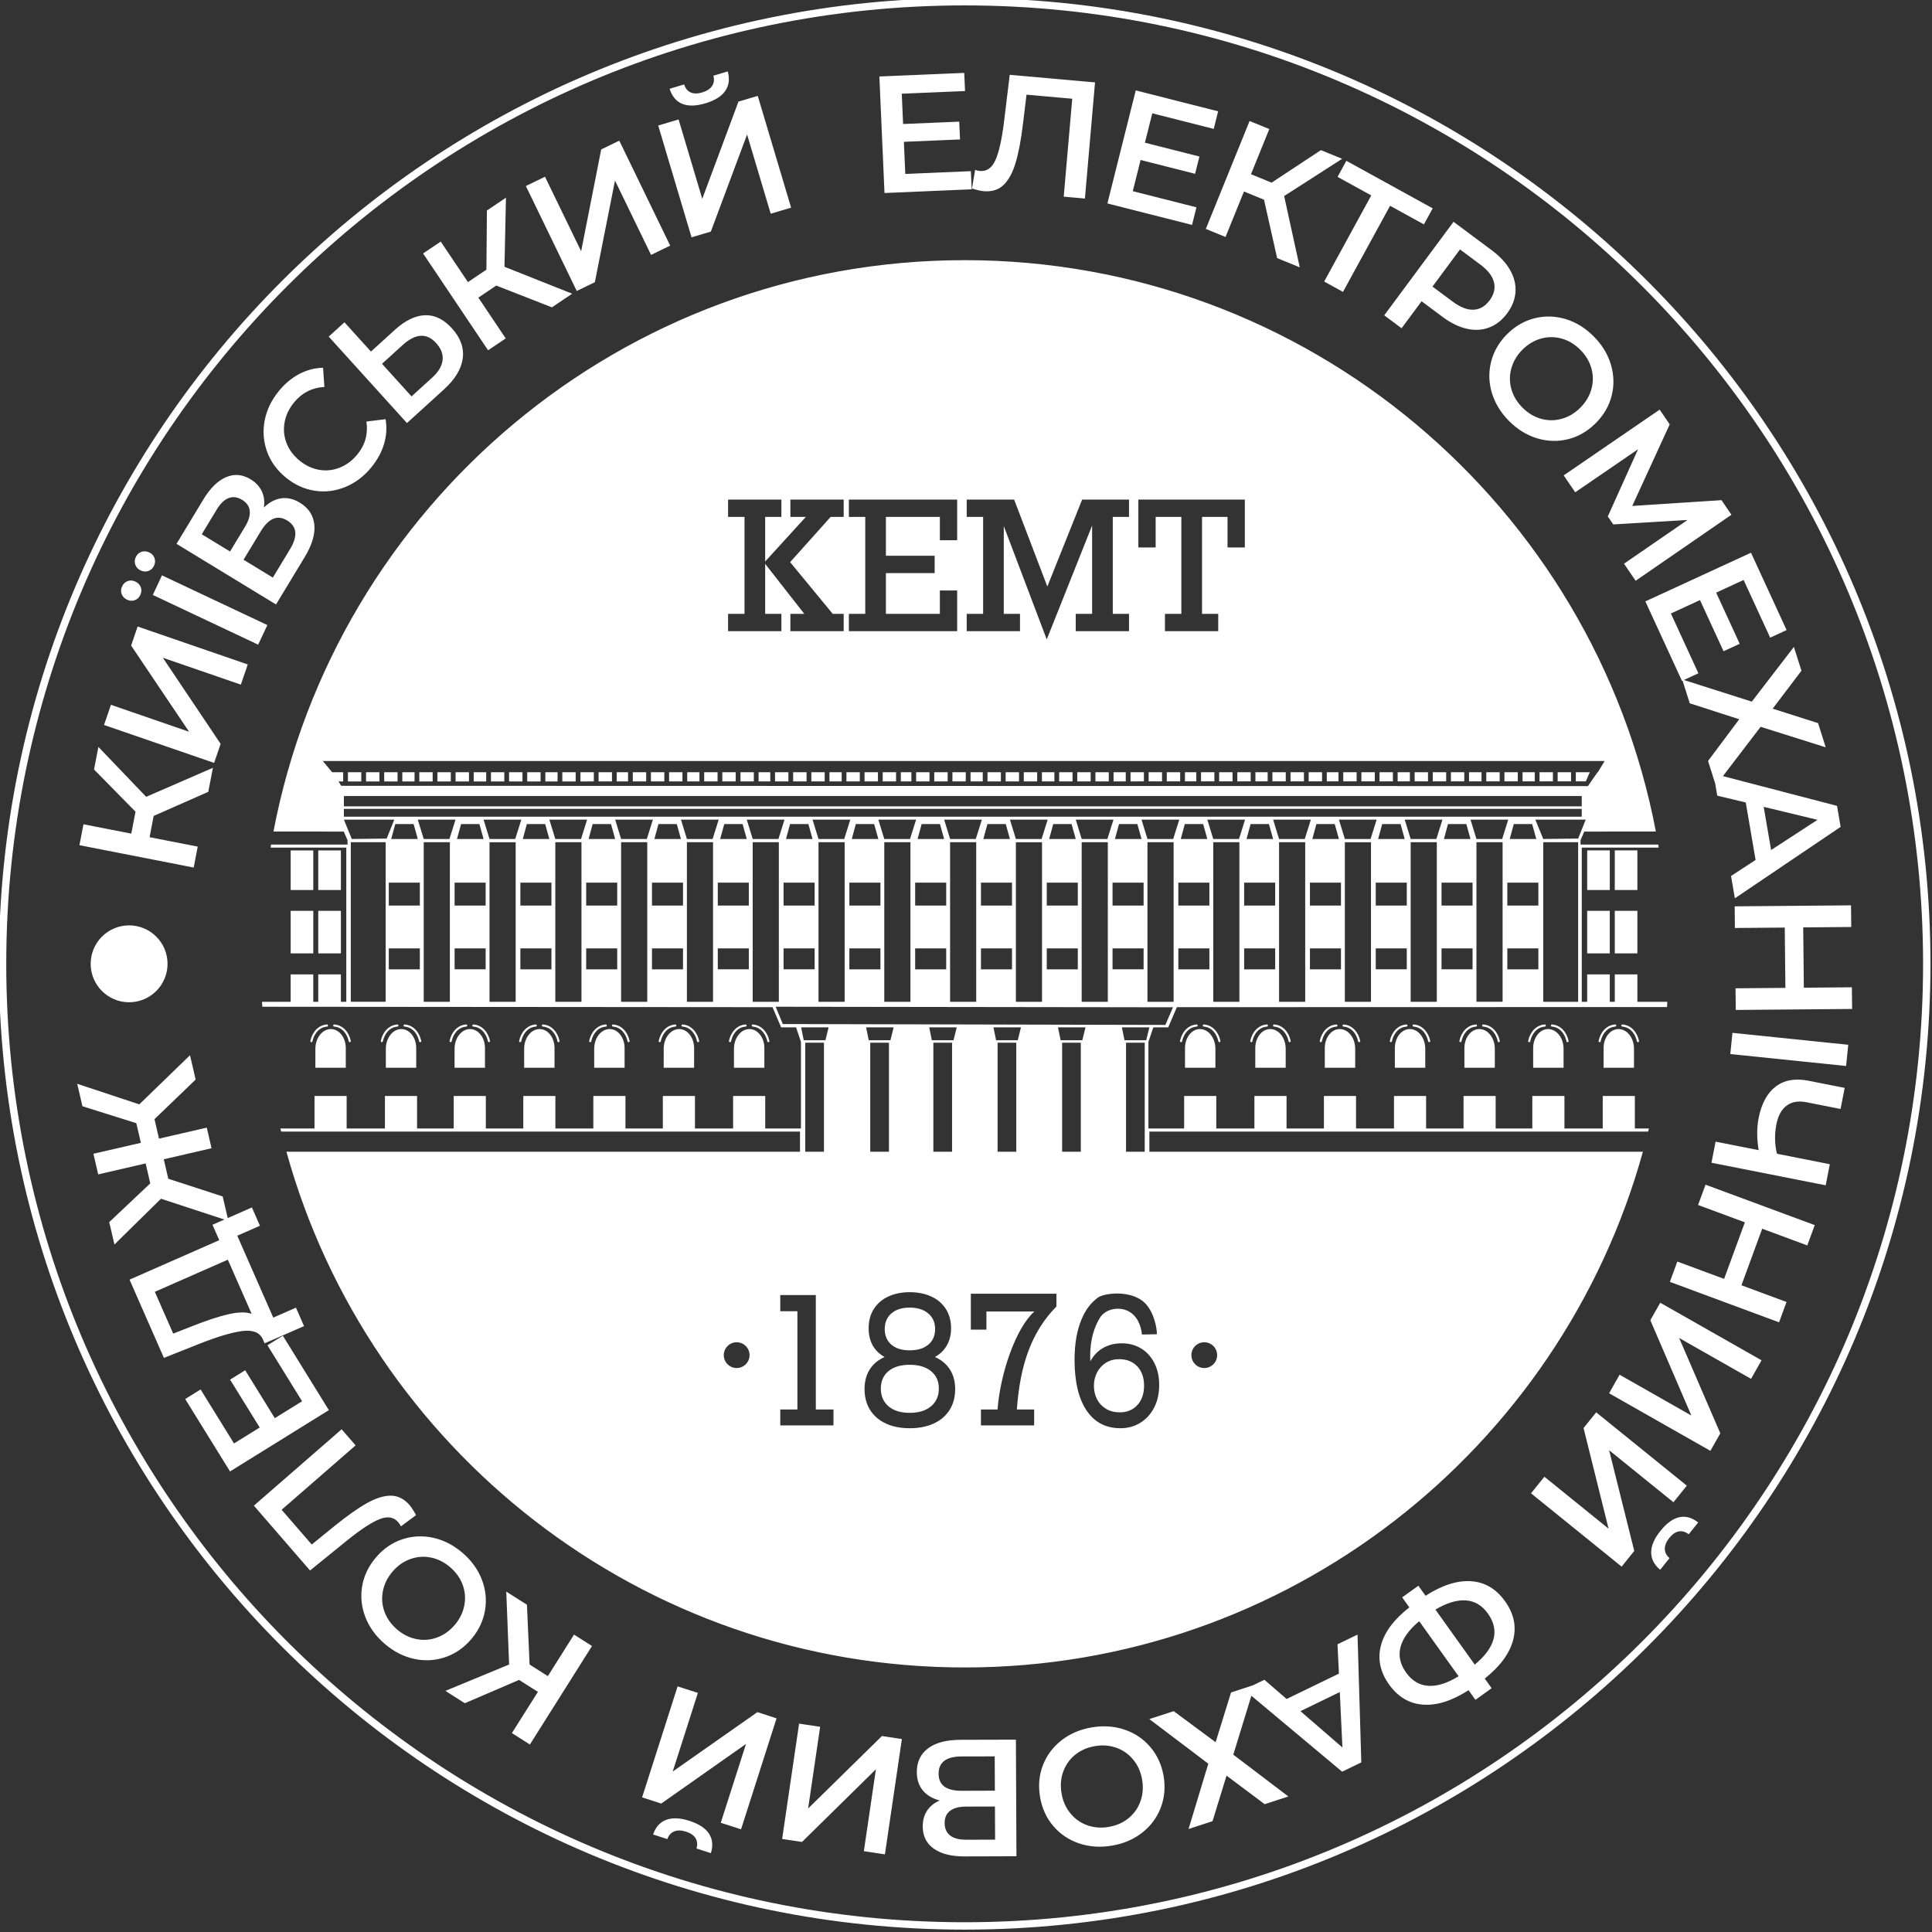 <svg clip-rule="evenodd" fill-rule="evenodd" stroke-linejoin="round" stroke-miterlimit="2" viewBox="0 0 1024 1024" xmlns="http://www.w3.org/2000/svg"><rect x="0" y="0" width="1024" height="1024" fill="#333333" stroke="none"/><path d="m2725.61 4015.72c210.06 0 380.59 170.53 380.59 380.59s-170.53 380.59-380.59 380.59-380.6-170.53-380.6-380.59 170.54-380.59 380.6-380.59zm0 2.91c-208.45 0-377.68 169.23-377.68 377.68s169.23 377.68 377.68 377.68 377.68-169.23 377.68-377.68-169.23-377.68-377.68-377.68zm-291.72 478.44-24.99-8.19-18.34 18.04-2.05-8.83 16.17-15.25-1.82-7.87-18.7 4.32-1.88-8.13 18.7-4.31-1.8-7.74-21.24-6.69-2.04-8.83 24.46 8.1 19.98-19.36 2.22 9.59-16.21 15.6 1.77 7.68 18.83-4.34 1.88 8.12-18.83 4.35 1.78 7.67 21.44 6.98 1.98 8.52 9.53-4.19 3.17 7.21-8.93 3.93 14.18 32.28 8.94-3.93 3.19 7.28-15.55 6.77-.79-1.81c-1.28-2.59-4.05-3.59-8.29-2.99s-9.93 2.33-17.07 5.18l-13.52 5.37-13.55-30.84 35.36-15.55-2.67-6.07zm-12.6 41.99c5.52-2.19 10.24-3.74 14.15-4.65 3.92-.91 6.98-.96 9.19-.17l-9.38-21.34-28.77 12.66 7.24 16.47zm58.51-163.63v16.77h-8.92v-16.77zm-10.88-23.81v15.6h-8.91v-15.6zm0 23.81v16.77h-8.91v-16.77zm539.59-90.73-.24.11-14.42-31.32 41.63-19.18 14.03 30.48-6.48 2.98-10.46-22.72-10.82 4.99 9.28 20.16-6.37 2.93-9.28-20.16-11.47 5.29 10.84 23.56-5.73 2.64 26.78 8.53 16.58-21.57 2.98 9.39-11.34 14.95 17.89 5.7 3.01 9.52-25.64-8.07-14.87 19.43 44.97 11.72 1.42 8.28-41.68 28.15-1.51-8.8 9.68-6.31-3.88-22.65-11.23-2.69-.82-4.8-2.81-8.87 12.3-16.44-19.51-6.29zm34.89 66.77 18.29-11.91-21.21-5.11zm-204.81 333.27-7.12 23.21 21.7 16.48-9.33 3.04-15.04-11.26-5.51 17.95-9.46 3.09 7.79-25.74-23.23-17.58 9.59-3.12 16.52 12.23 6.08-19.6 8.6-2.8 4.54-2.2 8.76 7.57 20.62-10-.57-11.55 7.89-3.83 1.49 50.37-7.55 3.66zm19.34 6.07 16.54 14.31-1.04-21.83zm-378.13-339.19v15.6h-8.92v-15.6zm-27.7-1.11c.06-.4.13-.8.2-1.19h30.11v-1.76l-1.48-3.37-27.7-.01c24.41-128.15 137.16-225.16 272.38-225.16s247.97 97.01 272.38 225.16l-28.21.01-1.47 3.37v1.76h30.61c.07.39.14.79.2 1.19h-30.33v60.76h2.13v-10.8h8.91v10.8h1.97v-10.8h8.91v10.8h11.79c-.04.69-.08 1.38-.12 2.07l-193.15.05-3.4 7.95h-5.88l-1.93 5.73v34.13h14.08v-12.82h12.66v12.82h15.03v-12.82h12.66v12.82h14.73v-12.82h12.66v12.82h14.95v-12.82h12.66v12.82h14.75v-12.82h12.66v12.82h14.44v-12.82h12.66v12.82h15.09v-12.82h12.66v12.82h5.53c-.09.41-.19.81-.29 1.21h-196.55v7.95h194.48c-32.43 117.13-139.87 203.23-267.27 203.23s-234.84-86.1-267.27-203.23h202.38v-7.95h-204.45c-.1-.4-.2-.8-.3-1.21h13.44v-12.82h12.66v12.82h15.09v-12.82h12.66v12.82h14.44v-12.82h12.66v12.82h14.76v-12.82h12.65v12.82h14.95v-12.82h12.66v12.82h14.73v-12.82h12.66v12.82h15.03v-12.82h12.66v12.82h14.08v-34.13l-1.92-5.73h-5.89l-3.4-7.95-201.05-.16c-.04-.65-.08-1.31-.12-1.96h11.29v-10.8h8.91v10.8h1.96v-10.8h8.92v10.8h2.13v-60.76zm433.63-2.12h-10.3v62.88h10.3zm-11.83 15.93h-12.23v9.04h12.23zm0 25.91h-12.23v8.25h12.23zm-362.99-25.91h-12.23v9.04h12.23zm0 25.91h-12.23v8.25h12.23zm37.76-41.84h-10.3v62.88h10.3zm2.23-8.9h-14.87l2.34 7.63h10.13zm141.51 50.74h-12.24v8.25h12.24zm-166.86-43.11h10.48l-1.65-5.89h-7.22zm195.09 80.27h-7.37v42.97h7.37zm25.31 0h-7.37v42.97h7.37zm52.45-6.05h-10.84l1.04 5.08h8.54zm-128.24 6.05h-7.37v42.97h7.37zm100.03-63.07h-12.23v9.04h12.23zm0 25.91h-12.23v8.25h12.23zm-14.1-41.84h-10.3v62.88h10.3zm2.23-8.9h-14.87l2.34 7.63h10.13zm-25.35 7.63h10.48l-1.65-5.89h-7.22zm11.29 17.2h-12.23v9.04h12.23zm-37.79-24.83h-14.88l2.34 7.63h10.14zm-25.35 7.63h10.47l-1.65-5.89h-7.22zm11.29 17.2h-12.24v9.04h12.24zm-63.73-24.83h-14.87l2.34 7.63h10.13zm-51.85 0h-14.88l2.34 7.63h10.14zm271.14 24.83h-12.23v9.04h12.23zm14.06-24.83h-14.87l2.34 7.63h10.13zm-25.93 0h-14.87l2.34 7.63h10.14zm-91.84 50.74h-12.23v8.25h12.23zm223.1-41.84h-13.75v62.88h13.75zm2.98-8.9h-19.85l3.12 7.63 13.75-.17zm-447.6 8.9h-10.3v62.88h10.3zm2.23-8.9h-14.87l2.34 7.63h10.13zm-25.35 7.63h10.48l-1.65-5.89h-7.22zm230.54 1.27h-10.3v62.88h10.3zm2.23-8.9h-14.87l2.34 7.63h10.13zm-60.4 81.85h-10.83l1.03 5.08h8.55zm75.8 0h-10.84l1.04 5.08h8.54zm23.59 6.05h-7.37v42.97h7.37zm25.18 0h-7.37v42.97h7.37zm-100.79 0h-7.37v42.97h7.37zm-92.43-80.27h10.47l-1.65-5.89h-7.22zm11.28 17.2h-12.23v9.04h12.23zm82.99 57.02h-10.84l1.04 5.08h8.55zm24.87 0h-10.84l1.03 5.08h8.55zm140.13-74.22h10.48l-1.65-5.89h-7.22zm-247.99 43.11h-12.23v8.25h12.23zm-113.79-50.74h-19.85l3.12 7.63 13.75-.17zm61.94 50.74h-12.24v8.25h12.24zm37.76-41.84h-10.31v62.88h10.31zm221.51 15.93h-12.23v9.04h12.23zm-114.99-17.2h10.47l-1.65-5.89h-7.22zm11.28 17.2h-12.23v9.04h12.23zm0 25.91h-12.23v8.25h12.23zm169.63-50.74h-14.87l2.34 7.63h10.13zm-80.01 8.9h-10.31v62.88h10.31zm2.23-8.9h-14.88l2.34 7.63h10.14zm-36.96 81.85h-10.84l1.04 5.08h8.55zm195.56-91.15h-487.8v4.07h487.8zm-417.3 16.93h10.47l-1.65-5.89h-7.21zm11.29 17.2h-12.24v9.04h12.24zm219.25-15.93h-10.3v62.88h10.3zm-141.47 15.93h-12.23v9.04h12.23zm-51.86 25.91h-12.23v8.25h12.23zm37.76-41.84h-10.3v62.88h10.3zm210.23-1.27h10.48l-1.65-5.89h-7.22zm-2.81 1.27h-10.3v62.88h10.3zm-231.12-8.9h-14.87l2.34 7.63h10.14zm-25.34 7.63h10.47l-1.65-5.89h-7.22zm374.27 17.2h-12.23v9.04h12.23zm-299.3-15.93h-10.3v62.88h10.3zm2.81-1.27h10.47l-1.64-5.89h-7.22zm49.05 1.27h-10.31v62.88h10.31zm221.51 15.93h-12.23v9.04h12.23zm-296.49-17.2h10.48l-1.65-5.89h-7.22zm311.13 0h10.48l-1.65-5.89h-7.22zm-259.85-7.63h-14.88l2.35 7.63h10.13zm-25.93 0h-14.87l2.34 7.63h10.13zm259.28 0h-14.88l2.35 7.63h10.13zm-14.06 24.83h-12.23v9.04h12.23zm-325.23-15.93h-10.31v62.88h10.31zm313.94-1.27h10.47l-1.64-5.89h-7.23zm63.14 43.11h-12.23v8.25h12.23zm23.44-69.42 2.68-4.43h-505.15l3.7 4.43h4.34v3.63h-1.83l1.05 1.72 491.3.12.64-.94 3.15-4.53zm-50.76 0h4.92v3.59h-4.92zm21.09 0h4.81v3.59h-4.81zm-378.4 0h5.27v3.63h-5.27zm181.86 0h5.26v3.61h-5.26zm182.24 0h5.28v3.59h-5.28zm-406.16 0h5.27v3.63h-5.27zm202.93 0h4.81v3.61h-4.81zm-118.79 0h5.26v3.62h-5.26zm153.71 0h5.27v3.61h-5.27zm196.44 0h5.28v3.59h-5.28zm7.16 0h5.5l-1.56 3.59h-3.94zm-392.24 0h5.27v3.62l-5.27.01zm377.94 0h5.27v3.59h-5.27zm-119.1 0h5.27v3.6h-5.27zm7.14 0h4.82v3.6h-4.82zm-308.05 0h4.92v3.63h-4.92zm6.8 0h5.26v3.63h-5.26zm7.14 0h5.28v3.63h-5.28zm7.15 0h5.27v3.63h-5.27zm41.61 0h5.27v3.62h-5.27zm7.14 0h5.28v3.62h-5.28zm-119.4 0h5.26v3.63h-5.26zm252.04 0h5.27v3.61h-5.27zm77.8 0h4.46v3.6h-4.46zm-147.23 0h5.26v3.62h-5.26zm7.14 0h4.82v3.62h-4.82zm6.69 0h5.27v3.62h-5.27zm7.14 0h5.28v3.61l-5.28.01zm7.16 0h5.26v3.61h-5.26zm7.14 0h4.16v3.61h-4.16zm6.03 0h5.27v3.61h-5.27zm7.14 0h5.28v3.61h-5.28zm7.16 0h5.26v3.61h-5.26zm126.1 0h5.26v3.6h-5.26zm7.14 0h5.28v3.6h-5.28zm7.15 0h5.27v3.6h-5.27zm7.14 0h4.61v3.6h-4.61zm6.49 0h5.26v3.6h-5.26zm7.14 0h5.28v3.6h-5.28zm7.15 0h5.27v3.6h-5.27zm-70.34 0h5.26v3.6h-5.26zm77.48 0h4.82v3.6h-4.82zm6.7 0h5.26v3.6h-5.26zm7.14 0h5.28v3.59h-5.28zm7.15 0h5.27v3.59h-5.27zm-300.95 0h4.82v3.62h-4.82zm6.69 0h5.27v3.62h-5.27zm-112.26 0h5.26v3.63h-5.26zm7.14 0h5.27v3.63h-5.27zm308.05 0h5.28v3.6h-5.28zm-195.79 0h5.28v3.62h-5.28zm7.16 0h5.26v3.62h-5.26zm7.14 0h4.61v3.62h-4.61zm6.48 0h5.27v3.62h-5.27zm-146.88 0h4.82v3.63h-4.82zm154.02 0h5.28v3.62h-5.28zm126.26 0h4.81v3.61h-4.81zm6.69 0h5.27v3.6l-5.27.01zm-202.48 0h4.47v3.62h-4.47zm209.62 0h5.28v3.6h-5.28zm-308.4 0h5.28v3.63h-5.28zm7.15 0h5.27v3.63h-5.27zm273.12 0h5.28v3.61h-5.28zm7.16 0h5.26v3.61h-5.26zm161.17 0h5.26v3.59h-5.26zm-196.56 0h5.28v3.61h-5.28zm-160.4 0h5.27v3.62h-5.27zm223.91 0h5.27v3.6h-5.27zm-49.21 0h4.92v3.61h-4.92zm-195.69 0h4.82v3.63h-4.82zm351.3 27.58h-10.3v62.88h10.3zm-233.35 0h-10.3v62.88h10.3zm106.52-1.27h10.47l-1.65-5.89h-7.22zm11.29 17.2h-12.24v9.04h12.24zm14.64-17.2h10.47l-1.65-5.89h-7.22zm49.04 1.27h-10.3v62.88h10.3zm-75.55-8.9h-14.87l2.34 7.63h10.13zm63.72 50.74h-12.23v8.25h12.23zm-89.07-43.11h10.48l-1.65-5.89h-7.22zm209.88-11.88h-487.8v3.1h487.8zm-132.77-103v-18.87h-41.96v18.87h6.82v-12.05h10.12v38.21h-6.46v6.82h21v-6.82h-6.39v-38.21h10.05v12.05zm-90.91-18.87h-18.69v6.82h6.47v38.21h-6.47v6.82h21v-6.82h-6.39v-34.6l16.93 44.68 17.88-44.89v34.81h-6.46v6.82h21v-6.82h-6.4v-38.21h6.4v-6.82h-18.47l-13.72 34.26zm-22.45 0h-42.68v6.82h6.46v38.21h-6.46v6.82h42.68v-16.03h-6.82v9.21h-21.26v-16.05h19.21v-6.85h-19.21v-15.31h21.26v9.21h6.82zm-75.66 6.82h6.39v-6.82h-21v6.82h6.47v38.21h-6.47v6.82h21v-6.82h-6.39v-19.7l15.42 19.7h-5.48v6.82h21v-6.82h-4.31l-16.79-20.37 15.97-17.84h5.13v-6.82h-21v6.82h6.1l-16.04 17.58zm12.7 351.74h-6.75v6.27h20.97v-6.27h-6.96v-45.09h-14.01v6.38h6.75zm78.87 0h-6.54v6.27h20.97v-6.27h-6.81c1.22-17.44 5.74-30.63 15.59-40.58v-5.04h-33.73v14.16h6.14v-7.15h18.89c-7.32 6.53-13.43 24.4-14.51 38.61zm48.93-26.08c-2.7 0-5.13.6-7.29 1.81-2.15 1.22-3.84 2.98-5.07 5.3-.04-.46-.07-1.11-.07-1.93 0-6.65 1.58-11.51 3.82-15.2 2.25-3.69 7.67-4.49 11.23-2.64 3.59 1.86 5.04 5.87 5.36 9.21l5.87-.12c.16-1.79-1.09-9.63-5.63-13.12-5.69-4.36-15.44-3.02-17.66-1.28-2.97 2.31-4.88 4.78-6.59 9.04-1.7 4.25-2.55 9.39-2.55 15.42 0 8.61 1.57 15.26 4.71 19.95s7.6 7.03 13.38 7.03c2.88 0 5.47-.7 7.79-2.12s4.14-3.42 5.47-5.99c1.34-2.58 2-5.57 2-8.97 0-3.25-.63-6.12-1.9-8.62s-3.03-4.42-5.26-5.76c-2.24-1.34-4.77-2.01-7.61-2.01zm-.73 27.21c-2.14 0-3.97-.47-5.51-1.43-1.54-.95-2.71-2.21-3.51-3.79-.8-1.57-1.2-3.31-1.2-5.22 0-1.95.42-3.73 1.26-5.33s2.01-2.86 3.51-3.79 3.21-1.39 5.14-1.39c2.99 0 5.38.94 7.17 2.82 1.78 1.88 2.68 4.42 2.68 7.62 0 3.19-.89 5.75-2.65 7.65-1.76 1.91-4.06 2.86-6.89 2.86zm-289.32-224.67h-13.74v62.88h13.74zm153.69 64.84 2.81 6.81 150.76.35 2.99-6.95zm170.91-23h-12.23v8.25h12.23zm-186.28 155.21c-2.8 0-5.08 2.28-5.08 5.08s2.28 5.08 5.08 5.08 5.08-2.28 5.08-5.08-2.28-5.08-5.08-5.08zm184.26 0c-2.8 0-5.07 2.28-5.07 5.08s2.27 5.08 5.07 5.08 5.08-2.28 5.08-5.08-2.28-5.08-5.08-5.08zm-106.13 5.81c2.06-1.15 3.63-2.69 4.72-4.61s1.64-4.16 1.64-6.7c0-2.9-.67-5.42-2.02-7.56-1.35-2.15-3.26-3.8-5.72-4.94-2.46-1.15-5.32-1.73-8.57-1.73-3.21 0-6.04.58-8.48 1.73-2.44 1.14-4.33 2.79-5.68 4.94-1.35 2.14-2.02 4.66-2.02 7.56 0 2.59.53 4.84 1.6 6.74 1.07 1.89 2.63 3.42 4.69 4.57-2.57 1.14-4.53 2.79-5.88 4.94s-2.02 4.71-2.02 7.71c0 3.15.73 5.88 2.18 8.2 1.46 2.32 3.52 4.11 6.2 5.35 2.68 1.25 5.81 1.87 9.41 1.87 3.64 0 6.81-.62 9.5-1.87 2.7-1.24 4.78-3.03 6.23-5.35 1.46-2.32 2.19-5.05 2.19-8.2 0-3-.69-5.56-2.06-7.71s-3.34-3.8-5.91-4.94zm-9.95-19.47c3.04 0 5.47.76 7.29 2.28s2.73 3.58 2.73 6.18-.89 4.64-2.67 6.14-4.23 2.24-7.35 2.24c-3.08 0-5.49-.74-7.23-2.24-1.73-1.5-2.6-3.54-2.6-6.14s.88-4.66 2.64-6.18c1.75-1.52 4.15-2.28 7.19-2.28zm0 41.48c-3.55 0-6.34-.86-8.35-2.58-2.01-1.73-3.02-4.06-3.02-7 0-2.9 1.01-5.18 3.02-6.86 2.01-1.67 4.8-2.5 8.35-2.5s6.36.83 8.41 2.5c2.06 1.68 3.08 3.96 3.08 6.86 0 2.94-1.02 5.27-3.08 7-2.05 1.72-4.86 2.58-8.41 2.58zm221.81-183.03h-12.23v8.25h12.23zm-259.27 0h-12.24v8.25h12.24zm129.64 0h-12.24v8.25h12.24zm-207.43-25.91h-12.23v9.04h12.23zm348.9-15.93h-10.31v62.88h10.31zm-37.76 41.84h-12.23v8.25h12.23zm-362.99 0h-12.23v8.25h12.23zm377.63-43.11h10.47l-1.65-5.89h-7.22zm-273.92 43.11h-12.23v8.25h12.23zm299.26-50.74h-14.87l2.34 7.63h10.14zm-273.33 24.83h-12.24v9.04h12.24zm-129.64 0h-12.23v9.04h12.23zm316.43 62.53c-.6-2.86-2.54-5.56-5.76-5.8-.23-.02-.4-.22-.38-.45.01-.23.22-.4.45-.38 3.61.27 5.83 3.25 6.5 6.46.05.23-.09.45-.32.49-.22.05-.44-.09-.49-.32zm-1.16 2.95v7.47h-11.98v-7.77c0-4.13 2.63-7.48 5.87-7.48h.01c3.37 0 6.1 3.48 6.1 7.78zm-26.53-2.95c-.6-2.86-2.53-5.56-5.75-5.8-.23-.02-.41-.22-.39-.45s.22-.4.45-.38c3.61.27 5.83 3.25 6.51 6.46.04.23-.1.45-.32.49-.23.05-.45-.09-.5-.32zm81.53 2.95v7.47h-11.98v-7.77c0-4.13 2.63-7.48 5.87-7.48 3.37 0 6.11 3.48 6.11 7.78zm41.37-2.95c-.05.23-.27.37-.49.32-.23-.04-.37-.26-.33-.49.68-3.21 2.9-6.19 6.51-6.46.23-.02.43.15.45.38s-.16.43-.38.45c-3.23.24-5.16 2.94-5.76 5.8zm-137.19 0c-.05.23-.27.37-.5.32-.22-.04-.37-.26-.32-.49.67-3.21 2.89-6.19 6.51-6.46.23-.02.43.15.45.38.01.23-.16.43-.39.45-3.22.24-5.15 2.94-5.75 5.8zm27.68 0c-.04.23-.27.37-.49.32-.23-.04-.37-.26-.32-.49.67-3.21 2.89-6.19 6.51-6.46.23-.02.43.15.44.38.02.23-.15.43-.38.45-3.22.24-5.15 2.94-5.76 5.8zm95.55 2.95v7.47h-11.98v-7.77c0-4.13 2.63-7.48 5.87-7.48 3.37 0 6.11 3.48 6.11 7.78zm-55.02 0v7.47h-11.98v-7.77c0-4.13 2.63-7.48 5.87-7.48h.01c3.37 0 6.1 3.48 6.1 7.78zm56.18-2.95c-.6-2.86-2.54-5.56-5.76-5.8-.23-.02-.4-.22-.38-.45.01-.23.21-.4.44-.38 3.62.27 5.84 3.25 6.51 6.46.05.23-.1.45-.32.49-.22.05-.45-.09-.49-.32zm49.75-188.21 25.03-17.23-29.26 1.75-2.15-3.15 11.91-26.46-24.75 16.95-4.55-6.66 37.82-25.91 3.96 5.8-14.76 32.15 35.17-2.28 3.92 5.75-37.75 26.01zm89.89 175.46-45.85.39-.09-8.53 19.65-.17-.25-23.76-19.65.16-.08-8.53 45.84-.39.09 8.53-18.93.16.25 23.77 18.93-.17zm-1.53 14.11-.84 8.36-45.63-4.7.84-8.36zm-440.25-1.36c-.05.23-.27.37-.49.32-.23-.04-.37-.26-.33-.49.68-3.21 2.9-6.19 6.51-6.46.23-.02.43.15.45.38s-.15.43-.38.45c-3.23.24-5.16 2.94-5.76 5.8zm-150.65 0c-.6-2.86-2.54-5.56-5.76-5.8-.23-.02-.4-.22-.38-.45s.22-.4.45-.38c3.61.27 5.83 3.25 6.5 6.46.05.23-.09.45-.32.49-.22.05-.44-.09-.49-.32zm14.62 2.95c0-4.3 2.73-7.78 6.1-7.78 3.25 0 5.87 3.35 5.87 7.48v7.77h-11.97zm40.23-2.95c-.6-2.86-2.54-5.56-5.76-5.8-.23-.02-.4-.22-.38-.45s.22-.4.45-.38c3.61.27 5.83 3.25 6.51 6.46.04.23-.1.45-.33.49-.22.05-.44-.09-.49-.32zm82.41 0c-.6-2.86-2.54-5.56-5.76-5.8-.23-.02-.4-.22-.38-.45.01-.23.21-.4.44-.38 3.62.27 5.84 3.25 6.51 6.46.05.23-.09.45-.32.49-.22.05-.44-.09-.49-.32zm286.43-321.92-13.33-7.34-18.56 33.94-7.41-4.08 18.55-33.94-13.27-7.31 3.46-6.33 34.02 18.73zm26.83 10.26c3.19 2.38 5.58 4.97 7.17 7.79s2.28 5.68 2.09 8.59c-.2 2.91-1.29 5.71-3.3 8.41-1.97 2.67-4.33 4.53-7.06 5.57s-5.67 1.21-8.82.5c-3.15-.72-6.32-2.26-9.51-4.64l-8.31-6.19-7.89 10.63-6.84-5.09 27.32-36.86zm-15.46 20.19c2.99 2.23 5.72 3.28 8.2 3.17 2.48-.12 4.59-1.35 6.33-3.7 1.74-2.36 2.31-4.74 1.7-7.15-.6-2.42-2.4-4.73-5.38-6.95l-8-5.96-10.84 14.64zm22.16 47.01c-3.3-3.32-5.55-7.04-6.77-11.14-1.21-4.11-1.3-8.19-.26-12.26 1.04-4.06 3.14-7.67 6.3-10.82 3.15-3.14 6.76-5.23 10.82-6.25s8.14-.91 12.23.32c4.09 1.24 7.78 3.52 11.08 6.84s5.56 7.04 6.77 11.14 1.31 8.18.28 12.23c-1.02 4.05-3.13 7.67-6.31 10.84-3.19 3.18-6.8 5.27-10.85 6.28s-8.12.89-12.21-.34c-4.08-1.24-7.78-3.52-11.08-6.84zm5.29-5.28c2.16 2.18 4.59 3.65 7.29 4.41 2.7.77 5.42.78 8.15.03s5.18-2.2 7.35-4.36c2.16-2.16 3.63-4.6 4.39-7.34s.76-5.46.01-8.17-2.21-5.15-4.37-7.33c-2.16-2.17-4.58-3.64-7.29-4.41-2.7-.76-5.41-.78-8.15-.03-2.73.75-5.18 2.21-7.35 4.37-2.16 2.15-3.62 4.6-4.38 7.34-.77 2.73-.77 5.46-.02 8.17.76 2.71 2.21 5.15 4.37 7.32zm25.52 174.51h8.91v15.6h-8.91zm5.31 75.23c-.05.23-.27.37-.49.32-.23-.04-.37-.26-.32-.49.67-3.21 2.89-6.19 6.51-6.46.23-.02.43.15.44.38.02.23-.15.43-.38.45-3.22.24-5.16 2.94-5.76 5.8zm-452.79 0c-.04.23-.26.37-.49.32-.22-.04-.37-.26-.32-.49.67-3.21 2.89-6.19 6.51-6.46.23-.02.43.15.45.38.01.23-.16.43-.39.45-3.22.24-5.15 2.94-5.76 5.8zm541.47 56.74-45.01-8.89 1.62-8.31 16.97 3.35c-.75-4.56-.76-8.76-.02-12.58 1.13-5.75 3.37-9.91 6.74-12.48 3.38-2.56 7.65-3.33 12.84-2.31l14.34 2.83-1.62 8.31-13.44-2.65c-3.17-.63-5.77-.19-7.8 1.33-2.04 1.52-3.39 3.99-4.06 7.43-.76 3.9-.68 7.75.23 11.54l20.83 4.12zm-18.37 53.99-43.04-15.94 2.94-8 18.44 6.83 8.18-22.29-18.44-6.83 2.94-8 43.04 15.93-2.94 8-17.77-6.58-8.18 22.29 17.77 6.58zm-6.91 14.97-4.13 7.31-28.34-16.11 16.22 37.57-3.9 6.91-39.92-22.69 4.13-7.31 28.28 16.08-16.16-37.54 3.9-6.91zm-29.45 49.4-5.26 6.54-25.36-20.51 9.91 39.7-4.97 6.18-35.71-28.89 5.26-6.54 25.3 20.47-9.86-39.66 4.98-6.18zm-10.38 17.82c2.46-3.06 4.95-4.86 7.45-5.39 2.51-.53 4.98.16 7.42 2.08l-3.74 4.65c-1.28-.99-2.58-1.36-3.89-1.13s-2.57 1.1-3.77 2.59c-1.18 1.47-1.76 2.89-1.76 4.28.01 1.38.63 2.6 1.86 3.65l-3.69 4.6c-2.36-1.96-3.53-4.25-3.54-6.87 0-2.61 1.22-5.43 3.66-8.46zm-106.95 60.53c-3.52-4.92-4.59-10.02-3.22-15.31s5.11-10.31 11.21-15.07l-2.83-3.95 6.39-4.58 2.83 3.95c6.51-4.18 12.48-6.09 17.91-5.73 5.44.35 9.91 2.99 13.42 7.9 3.52 4.92 4.57 10.02 3.17 15.3-1.4 5.29-5.12 10.34-11.17 15.17l2.71 3.79-6.39 4.58-2.71-3.79c-6.51 4.18-12.48 6.08-17.91 5.69s-9.9-3.04-13.41-7.95zm38.95-27.94c-2.31-3.24-5.23-4.97-8.74-5.2-3.52-.22-7.5.99-11.94 3.63l15.5 21.69c8.17-6.83 9.89-13.53 5.18-20.12zm-27.07 3.01c-4.03 3.37-6.48 6.77-7.37 10.18s-.16 6.75 2.18 10.03 5.27 5.03 8.78 5.25c3.52.23 7.49-1.03 11.92-3.77zm-129.05 41.84c4.61-.78 8.93-.48 12.98.9 4.04 1.37 7.42 3.66 10.14 6.87 2.71 3.2 4.45 7 5.2 11.4s.38 8.56-1.13 12.48c-1.5 3.92-3.93 7.19-7.29 9.83-3.36 2.63-7.34 4.34-11.94 5.12-4.61.78-8.94.48-12.98-.9s-7.42-3.65-10.14-6.84c-2.71-3.18-4.44-6.99-5.2-11.43-.76-4.45-.39-8.62 1.12-12.52 1.5-3.89 3.94-7.16 7.3-9.79 3.35-2.63 7.34-4.34 11.94-5.12zm1.26 7.38c-3.01.51-5.61 1.65-7.79 3.41-2.18 1.77-3.74 3.99-4.71 6.66-.96 2.68-1.18 5.52-.66 8.54.51 3.02 1.67 5.64 3.46 7.84s4.01 3.78 6.65 4.73 5.47 1.17 8.49.66c3.01-.51 5.61-1.65 7.78-3.42 2.18-1.76 3.75-3.98 4.71-6.66.96-2.67 1.19-5.51.67-8.53-.51-3.02-1.67-5.64-3.46-7.84-1.8-2.21-4.01-3.78-6.65-4.73-2.65-.95-5.48-1.17-8.49-.66zm-61.16 21.43c-2.93-.78-5.16-2.12-6.7-4.02s-2.31-4.27-2.33-7.12c-.01-4.02 1.45-7.16 4.41-9.4s7.26-3.36 12.89-3.38l21.75-.06.21 45.95-20.5.06c-5.15.01-9.17-1-12.07-3.05-2.89-2.05-4.34-4.96-4.36-8.72-.01-2.41.56-4.49 1.71-6.24 1.15-1.76 2.81-3.1 4.99-4.02zm8.57-17.36c-6.03.02-9.03 2.31-9.01 6.86.02 4.46 3.04 6.68 9.07 6.67l13.1-.04-.06-13.52zm13.19 19.73-11.4.03c-2.75.01-4.84.56-6.28 1.66s-2.15 2.72-2.14 4.86c.01 2.15.74 3.77 2.19 4.89 1.44 1.11 3.54 1.66 6.29 1.65l11.4-.03zm-43.36 18.85-8.3-1.25 4.75-32.26-29.11 28.62-7.84-1.17 6.68-45.45 8.3 1.24-4.74 32.2 29.1-28.56 7.85 1.18zm-56.69-9.87-7.99-2.58 9.94-31.05-33.39 23.48-7.55-2.44 13.99-43.74 7.99 2.58-9.92 30.99 33.37-23.41 7.55 2.44zm-20.34-3.33c3.74 1.21 6.31 2.89 7.71 5.04s1.65 4.72.74 7.69l-5.67-1.84c.45-1.55.33-2.9-.36-4.04s-1.95-2.01-3.78-2.6c-1.79-.58-3.33-.61-4.61-.11-1.29.5-2.2 1.52-2.73 3.05l-5.62-1.82c.98-2.9 2.68-4.82 5.12-5.76 2.43-.93 5.5-.8 9.2.39zm-62.99-61.61 7.2 4.57 10.31-16.36 7.09 4.5-24.48 38.81-7.09-4.5 10.25-16.25-7.42-4.7-21.38 9.18-7.65-4.86 25.1-10.39-1.12-28.73 8.15 5.16zm-26.5-44.07c3.56 3.04 6.11 6.55 7.66 10.54s1.97 8.06 1.27 12.2c-.7 4.13-2.49 7.9-5.38 11.3-2.88 3.4-6.3 5.77-10.27 7.13-3.96 1.35-8.03 1.59-12.21.69-4.17-.89-8.04-2.86-11.6-5.89-3.57-3.04-6.12-6.56-7.67-10.55s-1.98-8.04-1.29-12.17c.69-4.12 2.49-7.89 5.4-11.32s6.34-5.82 10.29-7.16 8.01-1.56 12.19-.67c4.17.9 8.04 2.86 11.61 5.9zm-4.84 5.69c-2.33-1.98-4.87-3.25-7.62-3.79-2.76-.54-5.47-.32-8.13.65s-4.98 2.62-6.96 4.96c-1.98 2.33-3.24 4.89-3.77 7.68s-.31 5.5.66 8.14c.98 2.64 2.63 4.95 4.96 6.94s4.87 3.25 7.63 3.79c2.75.55 5.46.33 8.12-.64 2.66-.98 4.98-2.63 6.96-4.96s3.24-4.89 3.77-7.68.31-5.51-.66-8.15c-.98-2.64-2.63-4.95-4.96-6.94zm-77.31-24.22 34.59-30.1 5.5 6.35-29.15 25.37 11.87 13.69 8.9-7.23c4.99-4.04 9.26-7.06 12.82-9.06 3.56-1.99 6.72-2.98 9.49-2.95s5.21 1.27 7.34 3.71c.74.86 1.59 2.18 2.55 3.96l-5.97 4.41c-.24-.55-.6-1.1-1.09-1.66-1.75-2.02-4.18-2.41-7.3-1.18-3.12 1.24-7.34 3.99-12.65 8.26l-14.76 11.98zm5.35-63.2 6.07-3.76 18.13 29.32-38.95 24.16-17.66-28.54 6.07-3.76 13.16 21.27 10.13-6.28-11.68-18.87 5.96-3.69 11.67 18.87 10.75-6.66zm-54.52-165.47c8.36 0 15.15 6.79 15.15 15.15s-6.79 15.15-15.15 15.15-15.14-6.79-15.14-15.15 6.78-15.15 15.14-15.15zm128.26 48.64c0-4.3 2.74-7.78 6.11-7.78 3.24 0 5.87 3.35 5.87 7.48v7.77h-11.98zm55.02 0c0-4.3 2.73-7.78 6.1-7.78h.01c3.24 0 5.87 3.35 5.87 7.48v7.77h-11.98zm-173.6-91.77-1.61 8.38 18.97 3.71-1.59 8.25-45.02-8.81 1.59-8.24 18.84 3.68 1.67-8.63-16.35-16.64 1.72-8.89 18.83 19.66 26.3-11.43-1.83 9.47zm-19.56-35.84 2.72-7.95 30.8 10.62-22.84-33.96 2.57-7.51 43.39 14.95-2.72 7.95-30.74-10.59 22.77 33.93-2.56 7.51zm19.23-51.24 3.61-7.72 41.52 19.59-3.62 7.72zm-4.93 0c-.48 1.03-1.21 1.72-2.2 2.07-.99.36-2 .29-3.02-.19-1.07-.51-1.78-1.25-2.14-2.24s-.29-2 .19-3.03 1.21-1.72 2.2-2.08c.99-.35 2.02-.28 3.08.22 1.03.49 1.72 1.23 2.08 2.22s.29 2-.19 3.03zm5.4-11.52c-.48 1.03-1.22 1.72-2.21 2.07-.98.36-1.99.3-3.02-.19-1.06-.5-1.78-1.25-2.13-2.24-.36-.99-.3-2 .18-3.03.49-1.03 1.22-1.72 2.21-2.08.99-.35 2.01-.28 3.08.22 1.03.49 1.72 1.23 2.08 2.22.35.99.29 2-.19 3.03zm158.99 187.42c-.6-2.86-2.53-5.56-5.75-5.8-.23-.02-.41-.22-.39-.45s.22-.4.45-.38c3.61.27 5.83 3.25 6.51 6.46.05.23-.1.45-.32.49-.23.05-.45-.09-.5-.32zm-14.29 0c-.05.23-.27.37-.5.32-.22-.04-.37-.26-.32-.49.68-3.21 2.9-6.19 6.51-6.46.23-.02.43.15.45.38.01.23-.16.43-.39.45-3.22.24-5.15 2.94-5.75 5.8zm-82.27 0c-.04.23-.26.37-.49.32-.22-.04-.37-.26-.32-.49.67-3.21 2.89-6.19 6.51-6.46.23-.02.43.15.44.38.02.23-.15.43-.38.45-3.22.24-5.15 2.94-5.76 5.8zm1.16 2.95c0-4.3 2.74-7.78 6.11-7.78 3.24 0 5.87 3.35 5.87 7.48v7.77h-11.98zm164.95 0c0-4.3 2.73-7.78 6.1-7.78h.01c3.24 0 5.87 3.35 5.87 7.48v7.77h-11.98zm-41.94-2.95c-.6-2.86-2.54-5.56-5.76-5.8-.23-.02-.4-.22-.38-.45.01-.23.21-.4.44-.38 3.62.27 5.84 3.25 6.51 6.46.05.23-.1.45-.32.49-.22.05-.45-.09-.49-.32zm-14.3 0c-.05.23-.27.37-.49.32-.23-.04-.37-.26-.33-.49.68-3.21 2.9-6.19 6.52-6.46.22-.02.42.15.44.38s-.15.43-.38.45c-3.23.24-5.16 2.94-5.76 5.8zm-82.11 0c-.05.23-.27.37-.5.32-.22-.04-.37-.26-.32-.49.68-3.21 2.9-6.19 6.51-6.46.23-.02.43.15.45.38.01.23-.16.43-.39.45-3.22.24-5.15 2.94-5.75 5.8zm55.67 2.95c0-4.3 2.73-7.78 6.1-7.78 3.25 0 5.87 3.35 5.87 7.48v7.77h-11.97zm-41.38-2.95c-.6-2.86-2.53-5.56-5.75-5.8-.23-.02-.41-.22-.39-.45s.22-.4.45-.38c3.61.27 5.83 3.25 6.51 6.46.05.23-.1.45-.32.49-.23.05-.45-.09-.5-.32zm137.2 0c-.61-2.86-2.54-5.56-5.76-5.8-.23-.02-.4-.22-.38-.45.01-.23.21-.4.44-.38 3.62.27 5.84 3.25 6.51 6.46.05.23-.1.45-.32.49-.23.05-.45-.09-.49-.32zm-41.99 0c-.05.23-.27.37-.49.32-.23-.04-.37-.26-.32-.49.67-3.21 2.89-6.19 6.51-6.46.23-.02.43.15.44.38.02.23-.15.43-.38.45-3.22.24-5.16 2.94-5.76 5.8zm1.16 2.95c0-4.3 2.73-7.78 6.11-7.78 3.24 0 5.87 3.35 5.87 7.48v7.77h-11.98zm374.79-54.37h8.91v16.77h-8.91zm-10.88 0h8.91v16.77h-8.91zm10.88-23.81h8.91v15.6h-8.91zm-20.18 78.18v7.47h-11.98v-7.77c0-4.13 2.63-7.48 5.87-7.48 3.37 0 6.11 3.48 6.11 7.78zm-40.24-2.95c-.05.23-.27.37-.49.32-.23-.04-.37-.26-.32-.49.67-3.21 2.89-6.19 6.51-6.46.22-.02.42.15.44.38s-.15.43-.38.45c-3.23.24-5.16 2.94-5.76 5.8zm-27.41 0c-.05.23-.27.37-.5.32-.22-.04-.36-.26-.32-.49.68-3.21 2.9-6.19 6.51-6.46.23-.02.43.15.45.38s-.16.43-.39.45c-3.22.24-5.15 2.94-5.75 5.8zm14.29 0c-.6-2.86-2.53-5.56-5.75-5.8-.23-.02-.4-.22-.39-.45.02-.23.22-.4.45-.38 3.61.27 5.83 3.25 6.51 6.46.05.23-.1.45-.32.49-.23.05-.45-.09-.5-.32zm82.27 0c-.6-2.86-2.54-5.56-5.76-5.8-.23-.02-.4-.22-.38-.45.01-.23.21-.4.44-.38 3.62.27 5.84 3.25 6.51 6.46.05.23-.09.45-.32.49-.22.05-.44-.09-.49-.32zm-1.16 2.95v7.47h-11.98v-7.77c0-4.13 2.63-7.48 5.87-7.48 3.38 0 6.11 3.48 6.11 7.78zm-164.95 0v7.47h-11.98v-7.77c0-4.13 2.63-7.48 5.88-7.48 3.37 0 6.1 3.48 6.1 7.78zm41.95-2.95c-.05.23-.27.37-.5.32-.22-.04-.37-.26-.32-.49.67-3.21 2.89-6.19 6.51-6.46.23-.02.43.15.45.38.01.23-.16.43-.39.45-3.22.24-5.15 2.94-5.75 5.8zm14.29 0c-.6-2.86-2.53-5.56-5.76-5.8-.22-.02-.4-.22-.38-.45s.22-.4.45-.38c3.61.27 5.83 3.25 6.51 6.46.04.23-.1.45-.33.49-.22.05-.44-.09-.49-.32zm82.11 0c-.6-2.86-2.53-5.56-5.75-5.8-.23-.02-.4-.22-.39-.45.02-.23.22-.4.45-.38 3.62.27 5.83 3.25 6.51 6.46.05.23-.1.45-.32.49-.23.05-.45-.09-.5-.32zm-185.79-377.88-3.98 45.77-8.35-.75 3.35-38.58-18.01-1.6-1.39 11.41c-.77 6.39-1.74 11.54-2.92 15.45-1.17 3.92-2.76 6.83-4.77 8.74-2 1.91-4.62 2.71-7.84 2.43-1.13-.1-2.65-.46-4.57-1.07l1.23-7.34c.55.23 1.19.38 1.93.44 2.65.24 4.67-1.17 6.06-4.24 1.38-3.06 2.5-7.98 3.35-14.75l2.3-18.91zm39.97 49.22-1.74 6.94-33.35-8.46 11.17-44.55 32.46 8.24-1.73 6.93-24.21-6.14-2.91 11.58 21.48 5.45-1.71 6.81-21.47-5.45-3.08 12.29zm26.62-3-7.89-3.23-7.27 17.93-7.77-3.18 17.25-42.54 7.77 3.18-7.22 17.8 8.13 3.33 19.42-12.82 8.38 3.42-22.86 14.68 6.15 28.09-8.92-3.65zm-394.11 121.29c2.19-2.1 4.5-3.3 6.91-3.62 2.42-.32 4.84.26 7.27 1.74 3.44 2.09 5.33 4.99 5.7 8.69s-.91 7.97-3.83 12.79l-11.27 18.62-39.21-23.89 10.62-17.56c2.67-4.41 5.63-7.31 8.88-8.71s6.48-1.12 9.69.84c2.06 1.25 3.53 2.83 4.42 4.73.9 1.9 1.17 4.02.82 6.37zm-13.34 17.35 5.91-9.76c1.42-2.35 2.04-4.43 1.86-6.23-.19-1.8-1.2-3.26-3.03-4.38-1.83-1.11-3.59-1.34-5.29-.69s-3.26 2.16-4.69 4.51l-5.91 9.76zm23.65-.94c3.13-5.16 2.74-8.92-1.14-11.29-3.81-2.32-7.27-.9-10.4 4.26l-6.79 11.21 11.54 7.04zm32.03-32.23c-2.93 3.58-6.37 6.17-10.31 7.77-3.93 1.6-7.96 2.08-12.07 1.44s-7.91-2.39-11.39-5.26c-3.48-2.86-5.92-6.26-7.34-10.19-1.41-3.94-1.72-8-.93-12.18.8-4.18 2.66-8.07 5.6-11.65 2.38-2.91 5.05-5.14 8.03-6.71s6.11-2.39 9.39-2.46l.52 7.56c-4.87.29-8.85 2.31-11.92 6.06-1.99 2.43-3.24 5.05-3.76 7.85-.51 2.8-.26 5.53.74 8.16 1.01 2.64 2.71 4.95 5.11 6.92s4.99 3.2 7.76 3.67c2.78.48 5.49.19 8.13-.86s4.96-2.79 6.95-5.23c3.07-3.75 4.26-8.06 3.56-12.94l7.54-.92c.57 3.24.37 6.48-.59 9.73-.97 3.25-2.64 6.33-5.02 9.24zm9.26-54.17c4.07-3.7 8.03-5.62 11.87-5.77s7.39 1.58 10.65 5.18c3.4 3.76 4.81 7.73 4.23 11.9-.59 4.17-3.05 8.22-7.38 12.15l-14.59 13.26-30.83-34.06 6.2-5.64 10.44 11.53zm14.68 18.86c2.46-2.23 3.83-4.52 4.13-6.86s-.54-4.59-2.51-6.77c-3.73-4.12-8.14-3.86-13.25.78l-8.1 7.36 11.63 12.85zm25.29-36.32-7.06 4.75 10.79 16.08-6.95 4.68-25.61-38.16 6.95-4.68 10.72 15.97 7.28-4.9.2-23.32 7.5-5.04-.58 27.22 26.68 10.61-7.98 5.37zm11.67-39.22 7.54-3.66 14.24 29.36 7.9-40.12 7.13-3.46 20.06 41.36-7.54 3.66-14.21-29.3-7.94 40.06-7.13 3.46zm52.15-23.84 8.03-2.39 9.33 31.27 14.26-38.3 7.6-2.27 13.15 44.05-8.04 2.39-9.31-31.21-14.28 38.25-7.6 2.26zm18.63-8.77c-3.76 1.12-6.83 1.19-9.2.2-2.36-.98-4.01-2.96-4.94-5.92l5.71-1.7c.5 1.53 1.36 2.58 2.57 3.13 1.22.56 2.74.56 4.58.01 1.8-.54 3.09-1.38 3.86-2.52.78-1.15.95-2.5.53-4.07l5.65-1.68c.84 2.95.52 5.5-.96 7.65-1.48 2.16-4.08 3.79-7.8 4.9zm104.58 26.75.32 7.15-34.36 1.46-2.02-45.92 33.44-1.41.32 7.15-24.93 1.05.52 11.94 22.12-.93.31 7.01-22.12.94.55 12.66z" fill="#fff" transform="matrix(1.345 0 0 1.345 -3154.651 -5402.191)"/></svg>